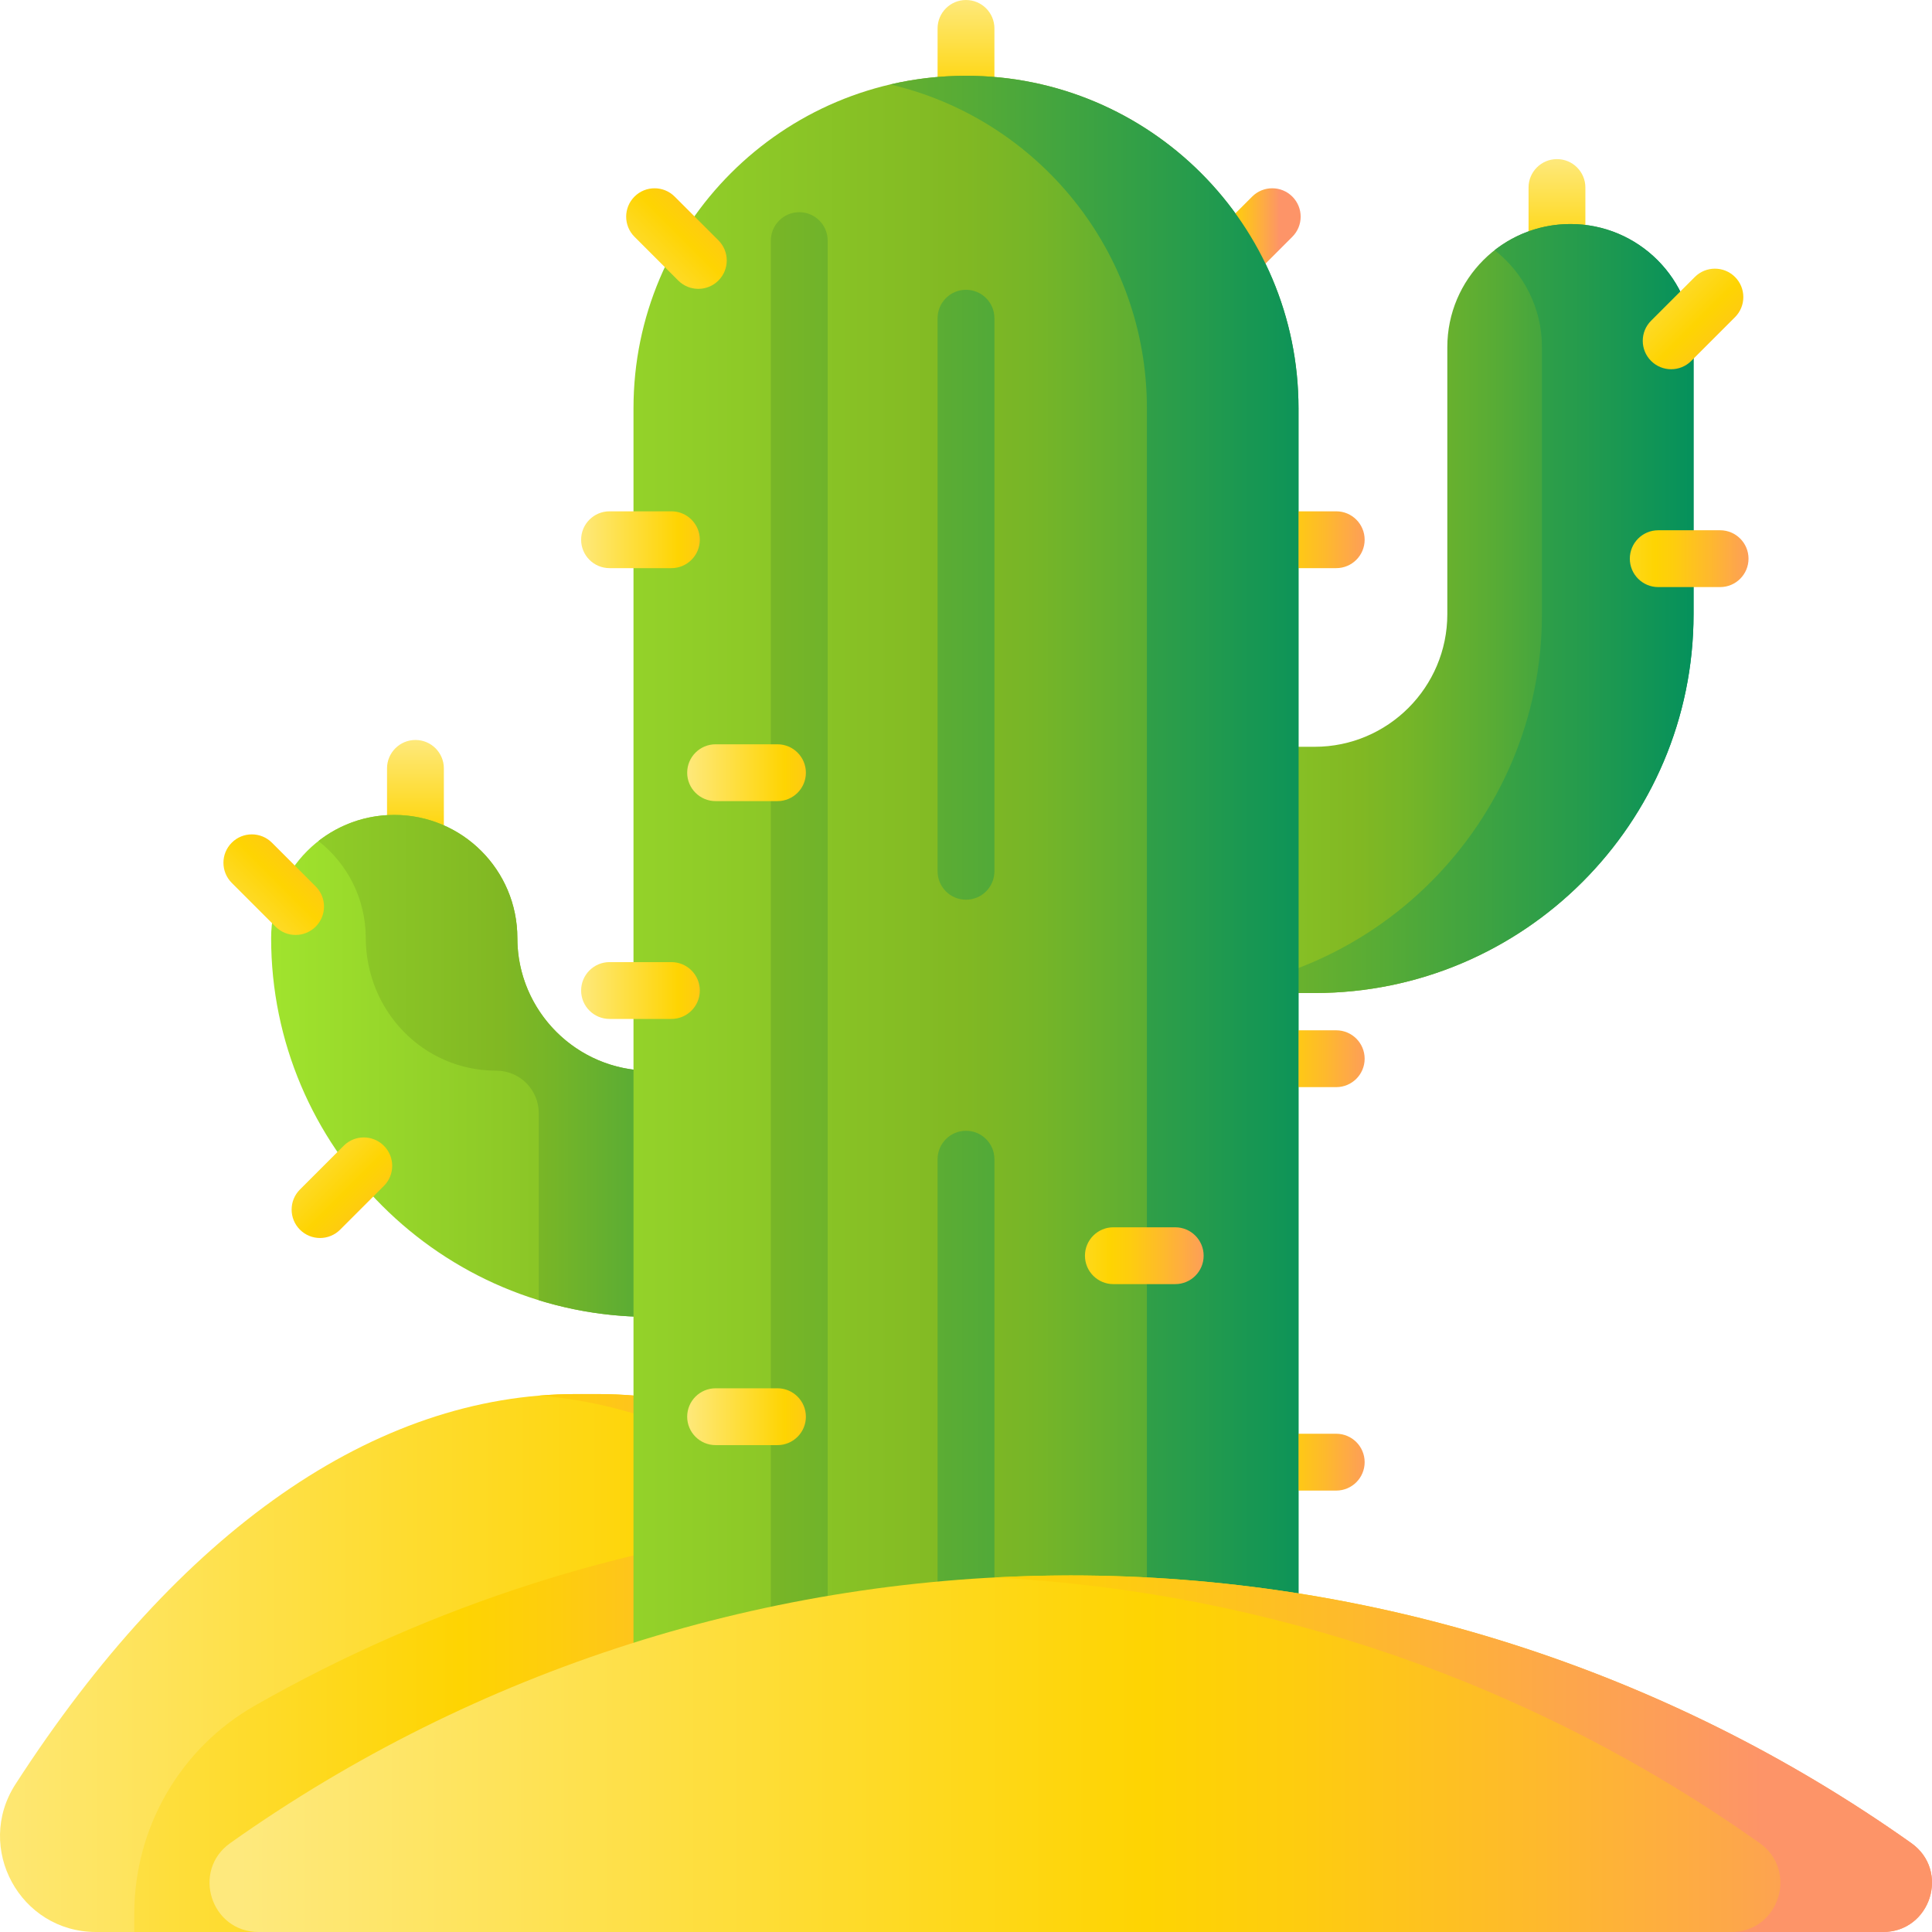 <svg id="Capa_1" enable-background="new 0 0 510 510" height="512" viewBox="0 0 510 510" width="512" xmlns="http://www.w3.org/2000/svg" xmlns:xlink="http://www.w3.org/1999/xlink"><linearGradient id="lg1"><stop offset="0" stop-color="#fee97d"/><stop offset=".534" stop-color="#fed402"/><stop offset=".618" stop-color="#fecd0e"/><stop offset=".768" stop-color="#feb92d"/><stop offset=".967" stop-color="#fd9a5f"/><stop offset="1" stop-color="#fd9468"/></linearGradient><linearGradient id="SVGID_1_" gradientUnits="userSpaceOnUse" x1="-16.667" x2="352.347" xlink:href="#lg1" y1="439" y2="439"/><linearGradient id="SVGID_2_" gradientUnits="userSpaceOnUse" x1="-42.667" x2="264.782" xlink:href="#lg1" y1="439" y2="439"/><linearGradient id="SVGID_3_" gradientTransform="matrix(0 1 -1 0 260.041 -221.092)" gradientUnits="userSpaceOnUse" x1="416.025" x2="464.895" xlink:href="#lg1" y1="150.375" y2="150.375"/><linearGradient id="SVGID_4_" gradientTransform="matrix(0 1 -1 0 260.041 -221.092)" gradientUnits="userSpaceOnUse" x1="262.692" x2="311.562" xlink:href="#lg1" y1="-150.959" y2="-150.959"/><linearGradient id="lg2"><stop offset="0" stop-color="#a2e62e"/><stop offset=".534" stop-color="#81b823"/><stop offset=".605" stop-color="#75b528"/><stop offset=".731" stop-color="#56ab36"/><stop offset=".898" stop-color="#249b4d"/><stop offset="1" stop-color="#02905d"/></linearGradient><linearGradient id="SVGID_5_" gradientUnits="userSpaceOnUse" x1="66" x2="267.249" xlink:href="#lg2" y1="281.373" y2="281.373"/><linearGradient id="SVGID_6_" gradientUnits="userSpaceOnUse" x1="24" x2="225.896" xlink:href="#lg2" y1="281.375" y2="281.375"/><linearGradient id="SVGID_7_" gradientUnits="userSpaceOnUse" x1="257.562" x2="447.056" xlink:href="#lg2" y1="160.635" y2="160.635"/><linearGradient id="SVGID_8_" gradientUnits="userSpaceOnUse" x1="140" x2="449.556" xlink:href="#lg2" y1="160.635" y2="160.635"/><linearGradient id="SVGID_9_" gradientTransform="matrix(0 1 -1 0 260.041 -221.092)" gradientUnits="userSpaceOnUse" x1="220.692" x2="269.562" xlink:href="#lg1" y1="5.042" y2="5.042"/><linearGradient id="SVGID_10_" gradientUnits="userSpaceOnUse" x1="101.397" x2="388.157" xlink:href="#lg2" y1="235" y2="235"/><linearGradient id="SVGID_11_" gradientTransform="matrix(.707 -.707 .707 .707 37.863 141.359)" gradientUnits="userSpaceOnUse" x1="125.352" x2="183.661" xlink:href="#lg1" y1="44.067" y2="44.067"/><linearGradient id="SVGID_12_" gradientTransform="matrix(.707 -.707 .707 .707 37.863 141.359)" gradientUnits="userSpaceOnUse" x1="-70.422" x2="-12.112" xlink:href="#lg1" y1="89.493" y2="89.493"/><linearGradient id="SVGID_13_" gradientTransform="matrix(.707 .707 .707 -.707 37.863 71.032)" gradientUnits="userSpaceOnUse" x1="268.99" x2="327.299" xlink:href="#lg1" y1="279.94" y2="279.94"/><linearGradient id="SVGID_14_" gradientTransform="matrix(.707 .707 .707 -.707 37.863 471.032)" gradientUnits="userSpaceOnUse" x1="-103.891" x2="-45.582" xlink:href="#lg1" y1="148.419" y2="148.419"/><linearGradient id="SVGID_15_" gradientUnits="userSpaceOnUse" x1="307" x2="337.761" xlink:href="#lg1" y1="62.975" y2="62.975"/><linearGradient id="SVGID_16_" gradientUnits="userSpaceOnUse" x1="153" x2="201.87" xlink:href="#lg1" y1="142.475" y2="142.475"/><linearGradient id="SVGID_17_" gradientUnits="userSpaceOnUse" x1="303" x2="364.002" xlink:href="#lg1" y1="142.475" y2="142.475"/><linearGradient id="SVGID_18_" gradientUnits="userSpaceOnUse" x1="303" x2="364.002" xlink:href="#lg1" y1="279.475" y2="279.475"/><linearGradient id="SVGID_19_" gradientUnits="userSpaceOnUse" x1="404.333" x2="465.335" xlink:href="#lg1" y1="147.475" y2="147.475"/><linearGradient id="SVGID_20_" gradientUnits="userSpaceOnUse" x1="303" x2="364.002" xlink:href="#lg1" y1="385.975" y2="385.975"/><linearGradient id="SVGID_21_" gradientUnits="userSpaceOnUse" x1="153" x2="201.87" xlink:href="#lg1" y1="261.475" y2="261.475"/><linearGradient id="SVGID_22_" gradientUnits="userSpaceOnUse" x1="-11.423" x2="354.67" xlink:href="#lg2" y1="235" y2="235"/><linearGradient id="SVGID_23_" gradientUnits="userSpaceOnUse" x1="-11.423" x2="354.67" xlink:href="#lg2" y1="157" y2="157"/><linearGradient id="SVGID_24_" gradientUnits="userSpaceOnUse" x1="-11.423" x2="354.67" xlink:href="#lg2" y1="374.25" y2="374.25"/><linearGradient id="SVGID_25_" gradientUnits="userSpaceOnUse" x1="-11.423" x2="354.67" xlink:href="#lg2" y1="253.007" y2="253.007"/><linearGradient id="SVGID_26_" gradientUnits="userSpaceOnUse" x1="181" x2="229.87" xlink:href="#lg1" y1="203.975" y2="203.975"/><linearGradient id="SVGID_27_" gradientUnits="userSpaceOnUse" x1="181" x2="229.87" xlink:href="#lg1" y1="373.975" y2="373.975"/><linearGradient id="SVGID_28_" gradientUnits="userSpaceOnUse" x1="260.5" x2="321.502" xlink:href="#lg1" y1="331.475" y2="331.475"/><linearGradient id="SVGID_29_" gradientUnits="userSpaceOnUse" x1="63.573" x2="510.755" xlink:href="#lg1" y1="462.939" y2="462.939"/><linearGradient id="SVGID_30_" gradientUnits="userSpaceOnUse" x1="7" x2="465.132" xlink:href="#lg1" y1="462.939" y2="462.939"/><g><path d="m330.899 510h-305.563c-20.034 0-32.117-22.182-21.251-39.014 43.254-67 94.959-102.986 147.972-102.986h5.683c53.013 0 104.718 35.986 147.972 102.986z" fill="url(#SVGID_1_)"/><path d="m330.9 510h-295.45v-4.873c0-22.675 12.122-43.652 31.821-54.882 23.41-13.345 48.095-24.151 73.629-32.285 10.149-3.23 20.436-6.038 30.831-8.415 17.389-3.976 19.006-28.255 2.205-34.247-10.403-3.711-20.934-6.023-31.536-6.898 3.21-.27 6.43-.4 9.66-.4h5.68c29.29 0 58.19 10.99 85.48 32.14 22.09 17.11 43.14 40.88 62.49 70.85z" fill="url(#SVGID_2_)"/><g><path d="m109.667 195.333c-4.143 0-7.5 3.358-7.5 7.5v16.333c0 4.142 3.357 7.5 7.5 7.5s7.5-3.358 7.5-7.5v-16.333c0-4.142-3.358-7.5-7.5-7.5z" fill="url(#SVGID_3_)"/><path d="m411 42c-4.143 0-7.5 3.358-7.5 7.5v16.333c0 4.142 3.357 7.5 7.5 7.5s7.5-3.358 7.5-7.5v-16.333c0-4.142-3.357-7.5-7.5-7.5z" fill="url(#SVGID_4_)"/><path d="m228.565 347.627h-56.985c-55.145 0-100.009-44.863-100.009-100.008 0-17.949 14.551-32.5 32.5-32.5s32.5 14.551 32.5 32.5c0 19.304 15.705 35.008 35.009 35.008h56.985c17.949 0 32.5 14.551 32.5 32.5s-14.55 32.5-32.5 32.5z" fill="url(#SVGID_5_)"/><path d="m261.07 315.13c0 17.95-14.56 32.5-32.5 32.5h-56.99c-10.21 0-20.08-1.54-29.36-4.41v-49.377c0-6.193-5.02-11.213-11.213-11.213-19.3 0-34.413-15.786-34.457-35.086-.024-10.369-4.899-19.598-12.49-25.534 5.51-4.31 12.46-6.89 20.01-6.89 17.95 0 32.5 14.55 32.5 32.5 0 7.02 2.08 13.56 5.65 19.04 6.25 9.61 17.08 15.97 29.36 15.97h56.99c17.94 0 32.5 14.55 32.5 32.5z" fill="url(#SVGID_6_)"/><path d="m347.047 262.132h-56.985c-17.949 0-32.5-14.551-32.5-32.5s14.551-32.5 32.5-32.5h56.985c19.304 0 35.009-15.705 35.009-35.009v-70.484c0-17.949 14.551-32.5 32.5-32.5s32.5 14.551 32.5 32.5v70.484c0 55.145-44.865 100.009-100.009 100.009z" fill="url(#SVGID_7_)"/><path d="m414.556 59.139c-7.55 0-14.493 2.582-20.01 6.9 7.6 5.949 12.49 15.2 12.49 25.6v70.484c0 55.145-44.864 100.009-100.009 100.009h40.02c55.145 0 100.009-44.864 100.009-100.009v-70.484c0-17.95-14.551-32.5-32.5-32.5z" fill="url(#SVGID_8_)"/><path d="m255 0c-4.143 0-7.5 3.358-7.5 7.5v16.333c0 4.142 3.357 7.5 7.5 7.5s7.5-3.358 7.5-7.5v-16.333c0-4.142-3.357-7.5-7.5-7.5z" fill="url(#SVGID_9_)"/><path d="m342.773 450h-175.546v-342.227c0-48.476 39.297-87.773 87.773-87.773 48.476 0 87.773 39.297 87.773 87.773z" fill="url(#SVGID_10_)"/><path d="m167.489 51.897c-2.929 2.929-2.929 7.678 0 10.607l11.549 11.549c2.929 2.929 7.677 2.929 10.607 0s2.929-7.678 0-10.607l-11.549-11.549c-2.93-2.929-7.678-2.929-10.607 0z" fill="url(#SVGID_11_)"/><path d="m61.177 222.451c-2.929 2.929-2.929 7.678 0 10.607l11.549 11.549c2.929 2.929 7.677 2.929 10.607 0s2.929-7.678 0-10.607l-11.549-11.549c-2.929-2.929-7.677-2.93-10.607 0z" fill="url(#SVGID_12_)"/><path d="m435.844 95.273c-2.929-2.929-2.929-7.678 0-10.607l11.549-11.549c2.929-2.929 7.677-2.929 10.607 0s2.929 7.678 0 10.607l-11.549 11.549c-2.929 2.929-7.678 2.93-10.607 0z" fill="url(#SVGID_13_)"/><path d="m79.177 324.607c-2.929-2.929-2.929-7.678 0-10.607l11.549-11.549c2.929-2.929 7.677-2.929 10.607 0 2.929 2.929 2.929 7.678 0 10.607l-11.549 11.549c-2.929 2.929-7.677 2.929-10.607 0z" fill="url(#SVGID_14_)"/><path d="m341.145 51.897c2.929 2.929 2.929 7.678 0 10.607l-11.549 11.549c-2.929 2.929-7.677 2.929-10.607 0-2.929-2.929-2.929-7.678 0-10.607l11.549-11.549c2.929-2.929 7.678-2.929 10.607 0z" fill="url(#SVGID_15_)"/><path d="m153.4 142.475c0 4.143 3.358 7.5 7.5 7.5h16.333c4.142 0 7.5-3.357 7.5-7.5s-3.358-7.5-7.5-7.5h-16.333c-4.142 0-7.5 3.357-7.5 7.5z" fill="url(#SVGID_16_)"/><path d="m328.9 142.475c0 4.143 3.358 7.5 7.5 7.5h16.333c4.142 0 7.5-3.357 7.5-7.5s-3.358-7.5-7.5-7.5h-16.333c-4.142 0-7.5 3.357-7.5 7.5z" fill="url(#SVGID_17_)"/><path d="m328.9 279.475c0 4.143 3.358 7.5 7.5 7.5h16.333c4.142 0 7.5-3.357 7.5-7.5s-3.358-7.5-7.5-7.5h-16.333c-4.142 0-7.5 3.357-7.5 7.5z" fill="url(#SVGID_18_)"/><path d="m430.233 147.475c0 4.143 3.358 7.5 7.5 7.5h16.333c4.142 0 7.5-3.357 7.5-7.5s-3.358-7.5-7.5-7.5h-16.333c-4.142 0-7.5 3.357-7.5 7.5z" fill="url(#SVGID_19_)"/><path d="m328.9 385.975c0 4.143 3.358 7.5 7.5 7.5h16.333c4.142 0 7.5-3.357 7.5-7.5s-3.358-7.5-7.5-7.5h-16.333c-4.142 0-7.5 3.357-7.5 7.5z" fill="url(#SVGID_20_)"/><path d="m153.4 261.475c0 4.143 3.358 7.5 7.5 7.5h16.333c4.142 0 7.5-3.357 7.5-7.5s-3.358-7.5-7.5-7.5h-16.333c-4.142 0-7.5 3.357-7.5 7.5z" fill="url(#SVGID_21_)"/><g><path d="m255 20c-6.884 0-13.582.795-20.01 2.293 38.834 9.055 67.763 43.888 67.763 85.48v342.227h40.02v-342.227c0-48.476-39.297-87.773-87.773-87.773z" fill="url(#SVGID_22_)"/><path d="m255 76.5c-4.143 0-7.5 3.358-7.5 7.5v146c0 4.142 3.357 7.5 7.5 7.5s7.5-3.358 7.5-7.5v-146c0-4.142-3.357-7.5-7.5-7.5z" fill="url(#SVGID_23_)"/><path d="m255 298.5c-4.143 0-7.5 3.358-7.5 7.5v144h15v-144c0-4.142-3.357-7.5-7.5-7.5z" fill="url(#SVGID_24_)"/><path d="m210.985 56.015c-4.142 0-7.5 3.358-7.5 7.5v386.485h15v-386.485c0-4.142-3.358-7.5-7.5-7.5z" fill="url(#SVGID_25_)"/></g><path d="m181.4 203.975c0 4.143 3.358 7.5 7.5 7.5h16.333c4.142 0 7.5-3.357 7.5-7.5s-3.358-7.5-7.5-7.5h-16.333c-4.142 0-7.5 3.357-7.5 7.5z" fill="url(#SVGID_26_)"/><path d="m181.4 373.975c0 4.143 3.358 7.5 7.5 7.5h16.333c4.142 0 7.5-3.357 7.5-7.5s-3.358-7.5-7.5-7.5h-16.333c-4.142 0-7.5 3.357-7.5 7.5z" fill="url(#SVGID_27_)"/><path d="m286.4 331.475c0 4.143 3.358 7.5 7.5 7.5h16.333c4.142 0 7.5-3.357 7.5-7.5s-3.358-7.5-7.5-7.5h-16.333c-4.142 0-7.5 3.357-7.5 7.5z" fill="url(#SVGID_28_)"/></g><path d="m497.046 510h-428.783c-12.603 0-17.759-16.192-7.476-23.479 64.854-45.958 142.38-70.642 221.867-70.642 79.487 0 157.013 24.684 221.867 70.642 10.284 7.287 5.128 23.479-7.475 23.479z" fill="url(#SVGID_29_)"/><path d="m504.521 486.521c-64.854-45.958-142.38-70.642-221.867-70.642-6.687 0-13.358.19-20.01.537 72.429 3.781 142.458 28.013 201.857 70.105 10.283 7.287 5.128 23.479-7.476 23.479h40.02c12.604 0 17.76-16.192 7.476-23.479z" fill="url(#SVGID_30_)"/></g></svg>